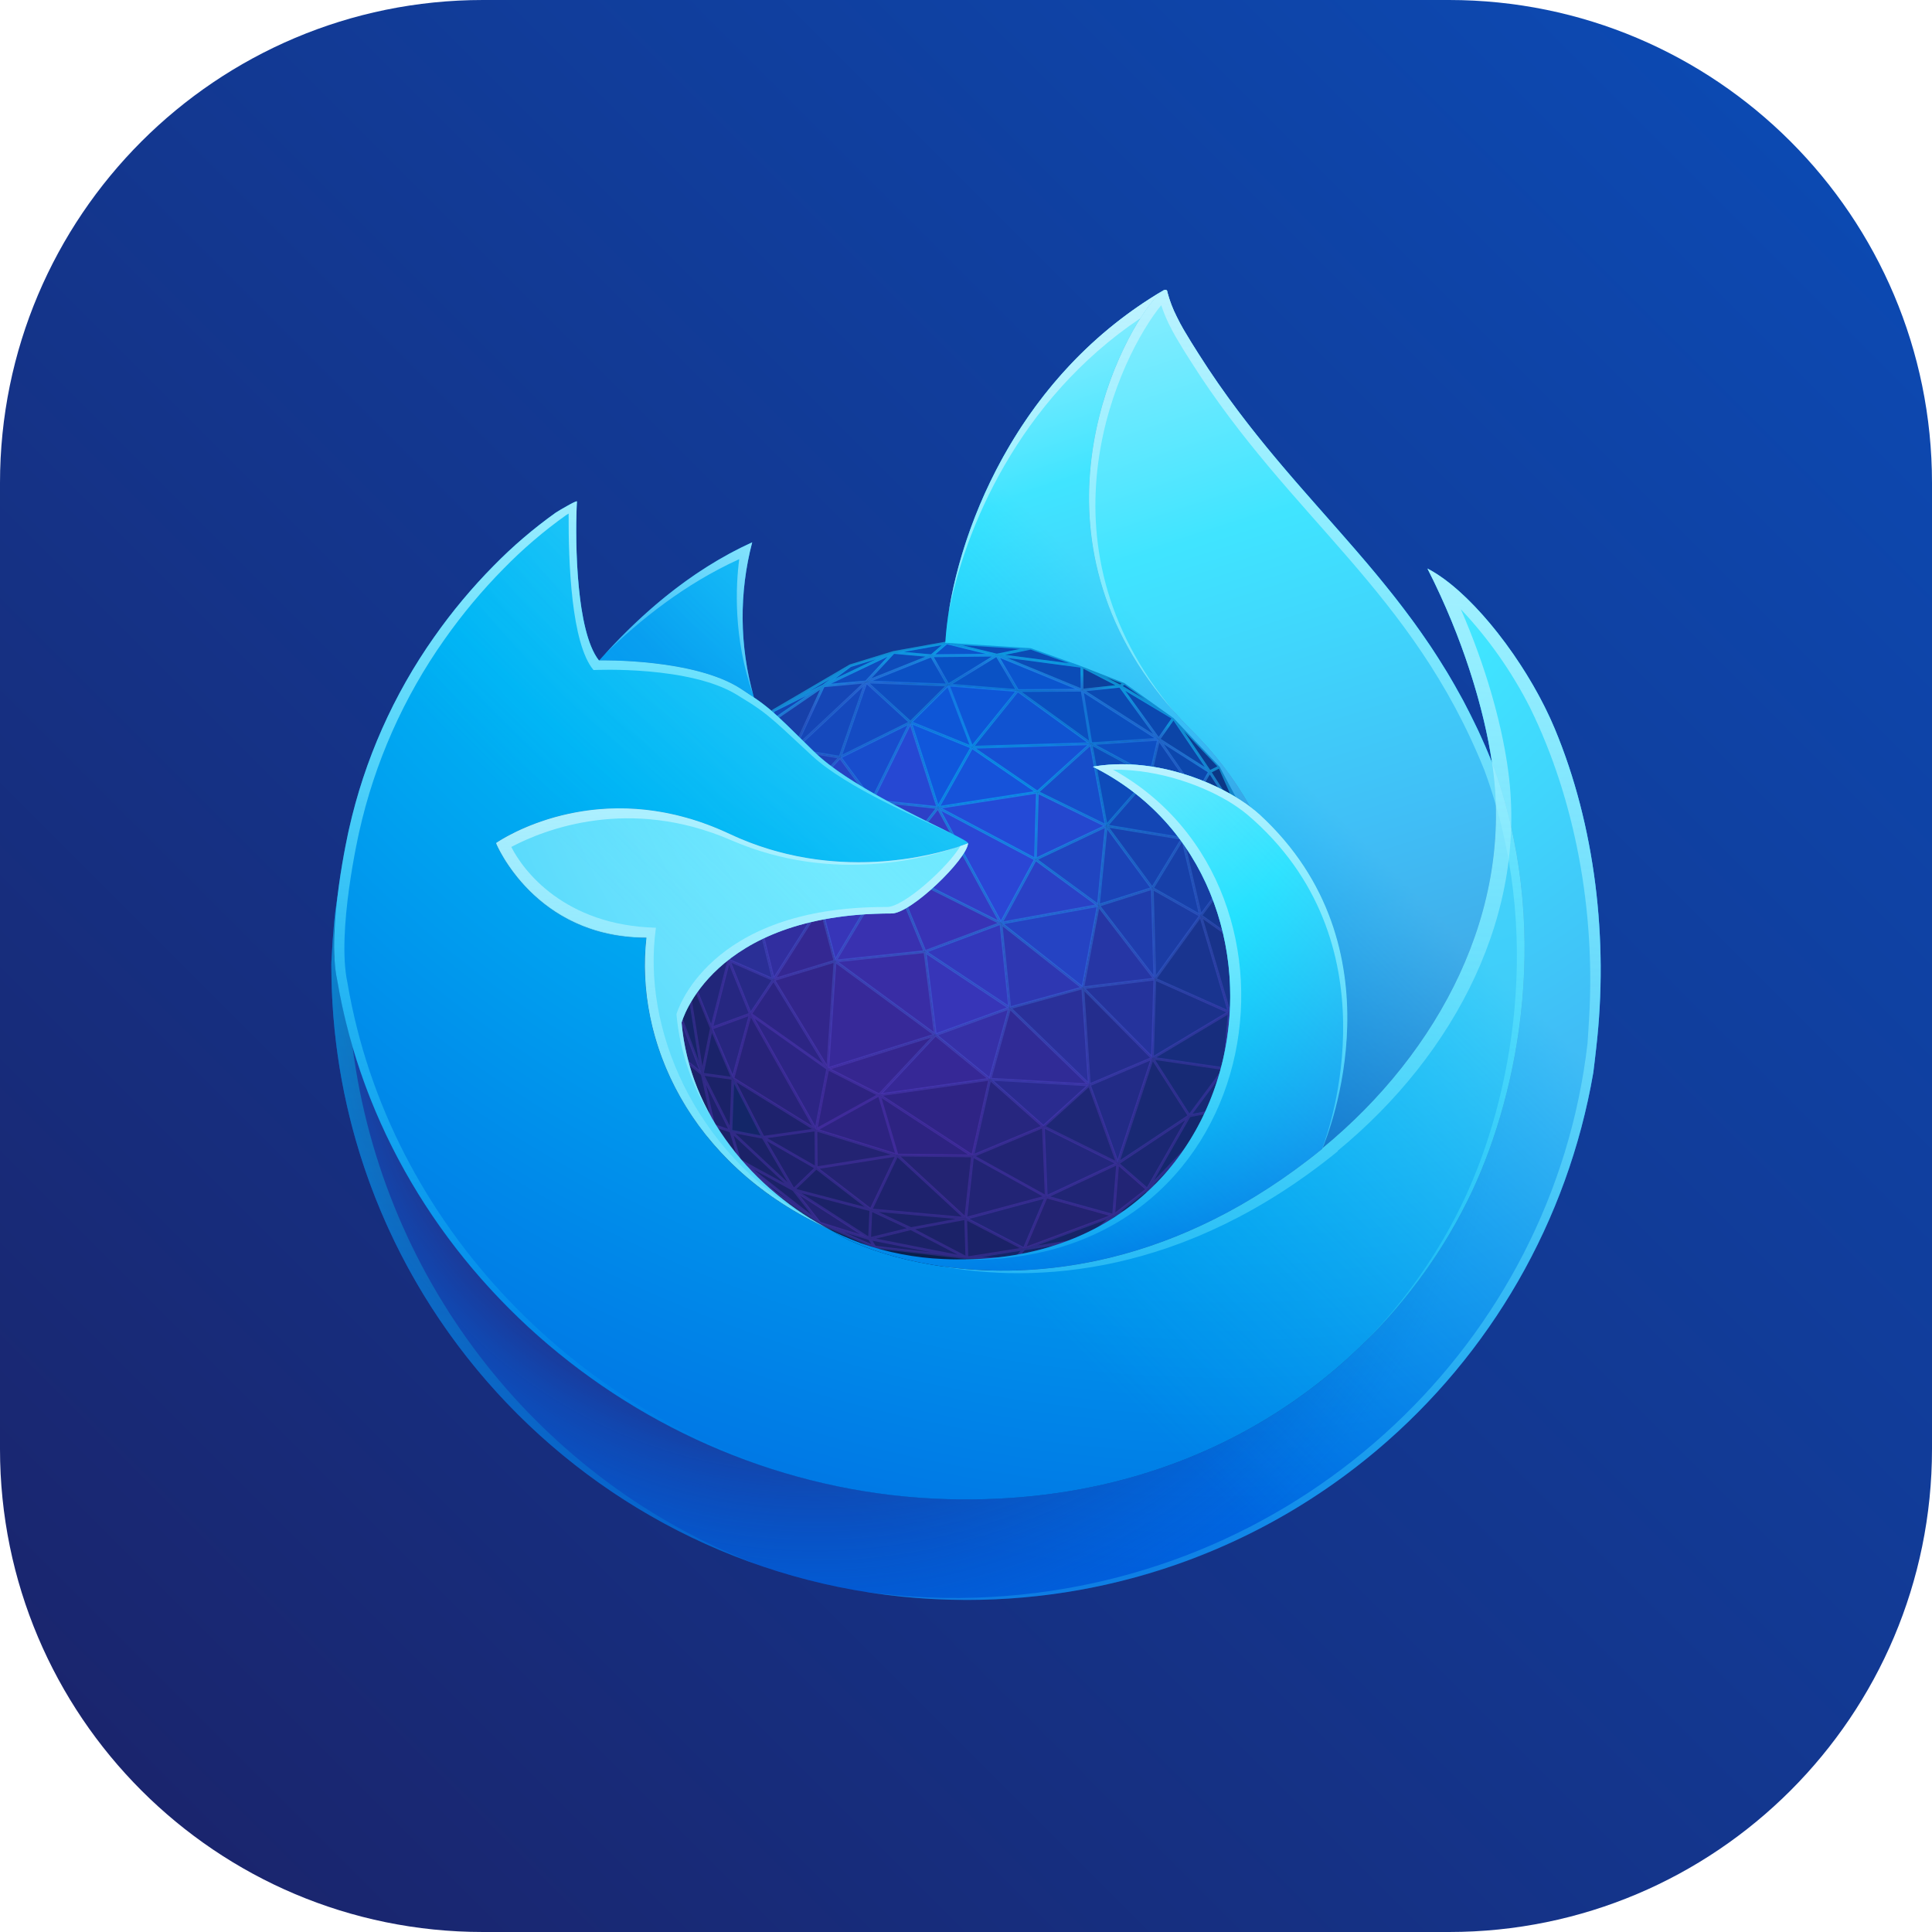 <svg width="100" height="100" viewBox="0 0 100 100" fill="none" xmlns="http://www.w3.org/2000/svg">
<path d="M0 25C0 11.193 11.193 0 25 0H75C88.807 0 100 11.193 100 25V75C100 88.807 88.807 100 75 100H25C11.193 100 0 88.807 0 75V25Z" fill="url(#paint0_linear)"/>
<path d="M35.046 54.525L37.116 60.264L40.227 64.461L47.53 65.854L51.024 66.151L56.988 64.661L59.558 62.198L35.046 54.525V54.525Z" fill="#09204D"/>
<path d="M65.953 46.059L65.222 43.633L63.131 39.688L60.74 37.168L58.201 35.355L55.996 34.49L53.351 33.549L48.996 33.272L46.25 33.767L44.009 34.456L40.033 36.783L37.548 39.555L35.257 43.277L34.355 46.444L34.187 51.249L35.046 54.525L36.941 58.255L38.278 60.057L40.127 61.751L42.435 63.313L45.282 64.551L50.046 65.11L52.534 65.18L56.215 64.143L59.506 62.337L61.623 60.53L63.265 58.572L65.586 54.028L66.099 50.92L65.953 46.059V46.059Z" fill="#09204D"/>
<path d="M49.076 35.455L47.125 37.39L50.307 38.68L52.674 35.745L49.076 35.455V35.455Z" fill="#0E56D7"/>
<path d="M50.307 38.68L56.467 38.493L52.674 35.745L50.307 38.68Z" fill="#1053D1"/>
<path d="M56.009 35.724L52.674 35.745L56.467 38.493L59.974 38.264L56.009 35.724V35.724Z" fill="#0B4FBF"/>
<path d="M59.974 38.264L57.98 35.515L60.74 37.168L59.974 38.264V38.264Z" fill="#0B48B0"/>
<path d="M62.614 39.948L59.974 38.264L60.74 37.168L62.614 39.948Z" fill="#0C45A7"/>
<path d="M59.974 38.264L59.532 40.148L61.947 41.113L59.974 38.264Z" fill="#0F46AF"/>
<path d="M59.974 38.264L62.614 39.948L61.947 41.113L59.974 38.264Z" fill="#0C47AD"/>
<path d="M56.467 38.493L59.974 38.264L59.532 40.148L56.467 38.493V38.493Z" fill="#0E4FC3"/>
<path d="M56.467 38.493L53.695 41.001L57.262 42.748L56.467 38.493V38.493Z" fill="#174DCA"/>
<path d="M50.307 38.68L56.467 38.493L53.695 41.001L50.307 38.68V38.68Z" fill="#1650D4"/>
<path d="M59.532 40.148L61.209 43.4L61.947 41.113L59.532 40.148V40.148Z" fill="#1246B2"/>
<path d="M61.209 43.4L61.947 41.113L63.704 45.292L61.209 43.4Z" fill="#133EA1"/>
<path d="M61.947 41.113L64.625 43.074L63.704 45.292L61.947 41.113V41.113Z" fill="#103D98"/>
<path d="M62.614 39.948L63.131 39.688L64.625 43.074L62.614 39.948V39.948Z" fill="#0B3785"/>
<path d="M64.625 43.074L65.222 43.634L63.131 39.688L64.625 43.074V43.074Z" fill="#0B3685"/>
<path d="M64.625 43.074L62.614 39.948L61.947 41.113L64.625 43.074ZM60.74 37.168L62.614 39.948L63.131 39.688L60.74 37.168Z" fill="#0C3B91"/>
<path d="M65.819 47.955L65.222 43.633L65.953 46.059L65.809 47.955H65.819V47.955Z" fill="#0B3279"/>
<path d="M64.625 43.074L65.819 47.955L65.222 43.633L64.625 43.074V43.074Z" fill="#0F388D"/>
<path d="M63.704 45.292L65.819 47.955L64.625 43.074L63.704 45.292V45.292Z" fill="#0D3481"/>
<path d="M65.809 47.955L65.953 46.059L66.099 50.92L65.819 47.955H65.809V47.955Z" fill="#0B2E71"/>
<path d="M65.464 51.796L66.099 50.92L65.819 47.955L65.464 51.796Z" fill="#0E2F77"/>
<path d="M65.586 54.028L65.079 54.273L66.099 50.92L65.586 54.028Z" fill="#0E2969"/>
<path d="M65.079 54.273L66.099 50.92L65.464 51.796L65.079 54.273V54.273Z" fill="#0C2A69"/>
<path d="M65.464 51.796L65.819 47.955L64.733 49.236L65.464 51.796Z" fill="#123180"/>
<path d="M65.079 54.273L65.464 51.796L63.369 55.317L65.079 54.273V54.273Z" fill="#112B70"/>
<path d="M63.704 45.292L65.819 47.955L64.733 49.236L63.704 45.292V45.292Z" fill="#12378C"/>
<path d="M65.464 51.796L64.733 49.236L63.628 52.39L65.464 51.796Z" fill="#122E7B"/>
<path d="M63.265 58.572L65.079 54.273L63.382 57.407L63.265 58.572Z" fill="#11296C"/>
<path d="M63.382 57.407L65.079 54.273L63.369 55.317L63.382 57.407V57.407Z" fill="#142A72"/>
<path d="M65.079 54.273L63.265 58.572L65.586 54.028L65.079 54.273ZM61.623 60.53L63.265 58.572L63.382 57.407L61.623 60.53ZM59.506 62.337L61.623 60.53L59.386 61.559L59.506 62.337Z" fill="#112768"/>
<path d="M47.149 63.595L45.01 64.118L45.075 62.625L47.149 63.595Z" fill="#1C226A"/>
<path d="M35.257 43.277L35.846 43.058L34.355 46.444L35.257 43.277V43.277Z" fill="#182B7A"/>
<path d="M34.355 46.444L35.484 46.234L35.846 43.058L34.355 46.444Z" fill="#1F308D"/>
<path d="M34.423 50.51L34.355 46.444L35.484 46.234L34.423 50.51Z" fill="#1E2B7F"/>
<path d="M59.532 40.148L57.262 42.748L61.209 43.4L59.532 40.148ZM39.722 37.48L42.62 35.498L40.034 36.783L39.722 37.48Z" fill="#1346B5"/>
<path d="M40.033 36.783L44.009 34.456L42.619 35.498L40.033 36.783Z" fill="#1244AC"/>
<path d="M42.619 35.498L46.25 33.767L44.009 34.456L42.619 35.498Z" fill="#0E4AB6"/>
<path d="M56.467 38.493L57.262 42.748L59.532 40.148L56.467 38.493ZM44.831 35.296L48.213 33.944L46.25 33.767L44.831 35.296Z" fill="#0E4BBA"/>
<path d="M48.996 33.272L46.25 33.767L48.212 33.944L48.996 33.272Z" fill="#0A4EBC"/>
<path d="M51.593 33.91L48.212 33.944L48.996 33.272" fill="#0C54CC"/>
<path d="M57.98 35.515L56.009 35.724L59.974 38.264L57.98 35.515ZM51.593 33.91L55.996 34.49L53.351 33.549L51.593 33.91Z" fill="#0B4BB4"/>
<path d="M57.98 35.515L55.996 34.49L58.201 35.355L57.98 35.515Z" fill="#0C3889"/>
<path d="M35.046 54.525L36.347 55.596L34.423 50.511L35.046 54.525ZM53.01 64.641L54.154 61.947L49.984 63.067L53.01 64.641ZM54.154 61.947L57.641 62.914L57.852 60.219L54.154 61.947Z" fill="#202575"/>
<path d="M59.386 61.559L57.852 60.218L61.559 57.755L59.386 61.559Z" fill="#1B2773"/>
<path d="M61.559 57.755L59.386 61.559L61.623 60.53L63.382 57.407L61.559 57.755V57.755Z" fill="#15276D"/>
<path d="M58.201 35.355L57.98 35.515L60.74 37.168L58.201 35.355ZM56.009 35.724L57.98 35.514L55.996 34.489L56.009 35.724Z" fill="#0C409D"/>
<path d="M48.996 33.272L51.594 33.91L53.352 33.549L48.996 33.272ZM55.996 34.49L51.594 33.91L56.01 35.724L55.996 34.49Z" fill="#0B4CB7"/>
<path d="M51.593 33.91L52.674 35.745L56.009 35.724L51.593 33.91V33.91Z" fill="#0B55CE"/>
<path d="M51.593 33.91L52.674 35.745L49.076 35.455L51.593 33.91Z" fill="#0A52C5"/>
<path d="M48.212 33.944L49.076 35.455L51.593 33.91L48.212 33.944V33.944Z" fill="#0951C4"/>
<path d="M44.83 35.296L48.212 33.944L49.076 35.455L44.83 35.296Z" fill="#0B50C4"/>
<path d="M42.619 35.498L44.83 35.296L46.25 33.767L42.619 35.498ZM44.83 35.296L47.125 37.39L49.076 35.455L44.83 35.296Z" fill="#0F4DBF"/>
<path d="M44.83 35.296L41.094 38.799L42.619 35.498L44.83 35.296Z" fill="#1546B6"/>
<path d="M41.094 38.799L43.478 39.196L44.83 35.296L41.094 38.799V38.799Z" fill="#1549BD"/>
<path d="M43.478 39.196L44.83 35.296L47.126 37.39L43.478 39.196V39.196Z" fill="#144BC3"/>
<path d="M37.548 39.555L37.693 40.965L39.721 37.48L37.548 39.555V39.555Z" fill="#173794"/>
<path d="M35.846 43.058L37.548 39.555L37.693 40.965L35.846 43.058V43.058Z" fill="#192F84"/>
<path d="M37.693 40.965L39.721 37.48L41.094 38.799L37.693 40.965V40.965Z" fill="#1A389B"/>
<path d="M37.57 43.985L37.693 40.965L35.846 43.058L37.57 43.985Z" fill="#1D3089"/>
<path d="M37.57 43.985L37.693 40.965L40.09 42.91L37.57 43.985Z" fill="#1E389F"/>
<path d="M40.09 42.91L41.094 38.799L37.693 40.965L40.09 42.91V42.91Z" fill="#1C40AF"/>
<path d="M40.09 42.91L41.094 38.799L43.478 39.196L40.09 42.91V42.91Z" fill="#1E41B7"/>
<path d="M35.484 46.234L35.846 43.058L37.57 43.985L35.484 46.234Z" fill="#192C7D"/>
<path d="M53.01 64.64L56.215 64.143L57.64 62.914L53.01 64.64ZM34.187 51.249L34.423 50.51L34.355 46.444L34.187 51.249ZM35.484 46.234L34.423 50.51L36.347 55.596L35.408 49.703L35.484 46.234Z" fill="#162467"/>
<path d="M36.347 55.596L37.935 55.819L36.824 53.223L36.347 55.596Z" fill="#1A236A"/>
<path d="M59.386 61.559L57.64 62.914L56.215 64.143L59.506 62.337L59.386 61.559ZM50.046 65.11L52.534 65.18L56.215 64.143L53.01 64.64L50.046 65.11ZM37.829 58.548L39.498 58.869L37.935 55.82L37.829 58.548Z" fill="#132668"/>
<path d="M45.075 62.625L42.25 60.45L41.075 61.579L45.01 64.118L45.075 62.625ZM35.046 54.525L36.941 58.255L36.347 55.596L35.046 54.525ZM34.187 51.249L35.046 54.525L34.423 50.51L34.187 51.249ZM49.984 63.067L45.076 62.625L47.15 63.595L45.01 64.118L42.435 63.313L45.282 64.551L50.046 65.11L53.01 64.64L49.984 63.067ZM37.935 55.819L36.347 55.596L37.829 58.547L37.935 55.819ZM35.408 49.703L36.347 55.596L36.824 53.223L35.408 49.703ZM39.498 58.868L37.829 58.547L36.941 58.255L38.278 60.057L40.127 61.751L42.435 63.313L41.075 61.579L39.498 58.868Z" fill="#1B2268"/>
<path d="M35.484 46.234L37.725 49.7L37.57 43.985L35.484 46.234V46.234Z" fill="#212A81"/>
<path d="M35.408 49.703L36.824 53.223L37.725 49.7L35.408 49.703V49.703Z" fill="#21267A"/>
<path d="M36.823 53.223L37.725 49.7L38.845 52.484L36.823 53.223V53.223Z" fill="#262781"/>
<path d="M37.935 55.819L42.232 58.481L38.845 52.484L37.935 55.819Z" fill="#272379"/>
<path d="M36.941 58.255L37.829 58.547L36.347 55.596L36.941 58.255ZM46.431 59.786L45.075 62.624L49.984 63.066L46.431 59.786ZM37.935 55.818L39.498 58.867L41.075 61.578L42.25 60.449L42.232 58.48L37.935 55.818Z" fill="#1E226D"/>
<path d="M57.852 60.218L57.64 62.914L59.386 61.559L57.852 60.218ZM50.341 59.831L49.984 63.067L54.154 61.946L54.006 58.31L50.341 59.831Z" fill="#222475"/>
<path d="M35.408 49.703L37.725 49.7L35.484 46.234L35.408 49.703ZM54.006 58.309L54.154 61.946L57.852 60.218L54.006 58.309Z" fill="#23277D"/>
<path d="M54.006 58.309L56.385 56.155L57.852 60.218L54.006 58.309Z" fill="#1E2776"/>
<path d="M57.852 60.218L59.65 54.771L56.385 56.155L57.852 60.218Z" fill="#222B86"/>
<path d="M61.559 57.755L57.852 60.218L59.65 54.771L61.559 57.755V57.755Z" fill="#192974"/>
<path d="M63.369 55.317L59.65 54.771L61.559 57.755L63.382 57.407L63.369 55.317Z" fill="#172A75"/>
<path d="M63.628 52.389L59.65 54.771L63.369 55.317L65.464 51.796L63.628 52.389Z" fill="#172D7D"/>
<path d="M35.846 43.058L37.548 39.555L35.257 43.277L35.846 43.058ZM62.144 47.394L63.628 52.39L64.733 49.236L62.144 47.394Z" fill="#18338A"/>
<path d="M64.733 49.236L63.704 45.292L62.144 47.394L64.733 49.236V49.236Z" fill="#153791"/>
<path d="M59.65 54.771L63.628 52.389L59.773 50.673L59.65 54.771V54.771Z" fill="#1B318B"/>
<path d="M59.65 54.771L56.045 51.128L56.385 56.155L59.65 54.771V54.771Z" fill="#242D8D"/>
<path d="M54.006 58.309L51.238 55.859L56.385 56.155L54.006 58.309Z" fill="#2A2B8F"/>
<path d="M37.935 55.819L38.845 52.484L36.823 53.223L37.935 55.819ZM51.238 55.859L50.341 59.831L54.006 58.309L51.238 55.859Z" fill="#27267F"/>
<path d="M45.509 56.672L42.845 55.317L42.232 58.481L46.431 59.787L50.341 59.831L45.509 56.672V56.672Z" fill="#2D2381"/>
<path d="M50.341 59.831L51.238 55.859L45.509 56.672L50.341 59.831Z" fill="#2F2485"/>
<path d="M37.725 49.7L38.874 46.031L37.57 43.985L37.725 49.7Z" fill="#233196"/>
<path d="M40.09 42.91L45.134 41.44L42.469 46.883L40.09 42.91Z" fill="#293CB7"/>
<path d="M59.65 54.771L56.045 51.128L59.773 50.673L59.65 54.771V54.771Z" fill="#25339C"/>
<path d="M63.628 52.39L62.144 47.394L59.773 50.673L63.628 52.39V52.39Z" fill="#19348F"/>
<path d="M56.385 56.155L52.263 52.169L56.045 51.128L56.385 56.155V56.155Z" fill="#2A309A"/>
<path d="M51.238 55.859L56.385 56.155L52.263 52.169L51.238 55.859Z" fill="#302B96"/>
<path d="M51.238 55.859L48.419 53.563L52.263 52.169L51.238 55.859Z" fill="#3630A7"/>
<path d="M39.721 37.48L40.033 36.783L37.548 39.555L39.721 37.48ZM61.209 43.4L62.144 47.394L63.704 45.292L61.209 43.4Z" fill="#173DA2"/>
<path d="M40.09 42.91L42.47 46.883L38.874 46.031L40.09 42.91Z" fill="#2A36A8"/>
<path d="M38.874 46.031L42.47 46.883L40.038 50.712L38.874 46.031Z" fill="#312E9F"/>
<path d="M45.134 41.44L47.126 37.39L43.478 39.196L45.134 41.44V41.44Z" fill="#184DCD"/>
<path d="M37.725 49.7L40.038 50.712L38.845 52.484L37.725 49.7V49.7Z" fill="#272986"/>
<path d="M40.038 50.712L38.845 52.484L42.232 58.481L42.844 55.317L40.038 50.712V50.712Z" fill="#2C2584"/>
<path d="M42.845 55.317L43.22 49.746L40.038 50.712L42.845 55.317Z" fill="#32268B"/>
<path d="M42.844 55.317L48.419 53.563L43.22 49.746L42.844 55.317V55.317Z" fill="#372999"/>
<path d="M48.419 53.563L47.876 49.256L43.22 49.746L48.419 53.563V53.563Z" fill="#392DA5"/>
<path d="M47.876 49.255L51.807 47.785L52.263 52.169L47.876 49.255V49.255Z" fill="#3338BC"/>
<path d="M45.509 56.672L51.238 55.859L48.419 53.563L45.509 56.672V56.672Z" fill="#362896"/>
<path d="M45.509 56.672L42.844 55.317L48.419 53.563L45.509 56.672V56.672Z" fill="#35268F"/>
<path d="M45.134 41.44L48.548 41.801L47.126 37.39L45.134 41.44V41.44Z" fill="#2648D3"/>
<path d="M50.307 38.68L47.126 37.39L48.548 41.801L50.307 38.68Z" fill="#1057DC"/>
<path d="M50.307 38.68L53.695 41.001L48.548 41.801L50.307 38.68V38.68Z" fill="#1653DA"/>
<path d="M48.548 41.801L53.597 44.478L51.807 47.785L48.548 41.801V41.801Z" fill="#2B46D5"/>
<path d="M53.597 44.478L53.695 41.001L48.548 41.801L53.597 44.478Z" fill="#244AD7"/>
<path d="M53.597 44.478L53.695 41.001L57.262 42.748L53.597 44.478V44.478Z" fill="#2547CF"/>
<path d="M48.548 41.801L51.807 47.785L46.091 44.922L48.548 41.801Z" fill="#333CC5"/>
<path d="M47.876 49.256L51.807 47.785L46.091 44.922L47.876 49.256Z" fill="#3833B6"/>
<path d="M51.807 47.785L56.849 46.864L53.597 44.478L51.807 47.785Z" fill="#2A41C6"/>
<path d="M57.262 42.748L56.849 46.864L53.597 44.478L57.262 42.748Z" fill="#2045C1"/>
<path d="M57.262 42.748L59.642 45.98L56.849 46.864L57.262 42.748Z" fill="#1B43B7"/>
<path d="M61.209 43.4L57.262 42.748L59.642 45.98L61.209 43.4V43.4Z" fill="#1742AF"/>
<path d="M41.094 38.799L42.619 35.498L39.721 37.48L41.094 38.799ZM61.209 43.4L59.642 45.98L62.144 47.395L61.209 43.4Z" fill="#1740A9"/>
<path d="M59.773 50.673L62.144 47.394L59.642 45.98L59.773 50.673Z" fill="#1B3CA4"/>
<path d="M59.773 50.673L59.642 45.98L56.849 46.864L59.773 50.673Z" fill="#1F3DAD"/>
<path d="M40.09 42.91L45.134 41.44L43.478 39.196L40.09 42.91ZM51.807 47.785L56.045 51.128L56.848 46.864L51.807 47.785Z" fill="#2543C3"/>
<path d="M52.263 52.169L56.045 51.128L51.807 47.785L52.263 52.169Z" fill="#2E37B2"/>
<path d="M45.134 41.44L46.091 44.922L48.548 41.801L45.134 41.44V41.44Z" fill="#2D40C7"/>
<path d="M45.134 41.44L42.469 46.883L46.091 44.922L45.134 41.44Z" fill="#3537B8"/>
<path d="M46.091 44.922L43.22 49.746L47.876 49.256L46.091 44.922Z" fill="#3931B0"/>
<path d="M47.876 49.256L48.419 53.563L52.263 52.169L47.876 49.256ZM43.22 49.746L46.091 44.922L42.469 46.883L43.22 49.746Z" fill="#3735B8"/>
<path d="M40.038 50.712L42.47 46.883L43.22 49.746L40.038 50.712V50.712Z" fill="#342892"/>
<path d="M42.435 63.313L45.01 64.118L41.075 61.579L42.435 63.313ZM42.25 60.45L45.075 62.625L46.431 59.787L42.232 58.481L42.25 60.45ZM49.984 63.067L50.341 59.831L46.431 59.787L49.984 63.067ZM54.154 61.946L53.01 64.64L57.64 62.913L54.154 61.946Z" fill="#232372"/>
<path d="M37.725 49.7L38.874 46.031L40.038 50.712L37.725 49.7Z" fill="#2A2F96"/>
<path d="M38.874 46.031L40.09 42.91L37.57 43.985L38.874 46.031ZM56.849 46.864L56.045 51.128L59.773 50.673L56.849 46.864Z" fill="#2636A5"/>
<path d="M66.17 50.925V50.917L66.025 46.057V46.052C66.025 46.05 66.025 46.048 66.024 46.047C66.023 46.045 66.023 46.042 66.023 46.04V46.039L65.292 43.614V43.612L65.29 43.608C65.29 43.606 65.289 43.605 65.288 43.603L65.287 43.601L63.196 39.656L63.195 39.654L63.193 39.65L63.19 39.646L63.189 39.644L63.187 39.642L63.185 39.64L60.792 37.118L60.791 37.117L60.789 37.116C60.788 37.114 60.786 37.113 60.785 37.112L60.782 37.109L58.243 35.297H58.242L58.24 35.296C58.238 35.295 58.236 35.294 58.234 35.293C58.233 35.292 58.231 35.291 58.229 35.29H58.228L56.025 34.426H56.022L53.377 33.485H53.375L53.37 33.484L53.365 33.483H53.358L49.002 33.206H48.995C48.992 33.205 48.99 33.205 48.988 33.206H48.985L46.239 33.701H46.233L46.228 33.703L43.99 34.391L43.985 34.393C43.983 34.393 43.981 34.394 43.979 34.395L43.976 34.397H43.975L39.999 36.724H39.998L39.995 36.726L39.992 36.728L39.989 36.73L39.987 36.732L39.984 36.735L39.982 36.737L39.981 36.738L37.497 39.509L37.496 39.511L37.494 39.513L37.492 39.515L37.49 39.518L37.489 39.519L37.488 39.521L35.195 43.239L35.194 43.241L35.192 43.245L35.19 43.25C35.19 43.252 35.189 43.253 35.188 43.255L35.187 43.257L34.286 46.424V46.435C34.286 46.436 34.285 46.438 34.285 46.44V46.441L34.117 51.246V51.258C34.117 51.26 34.117 51.262 34.118 51.264V51.269L34.977 54.543V54.545L34.977 54.547C34.978 54.549 34.979 54.552 34.98 54.554C34.98 54.555 34.981 54.556 34.982 54.557L36.877 58.286L36.878 58.288C36.879 58.29 36.88 58.292 36.882 58.294L36.883 58.296L38.218 60.096L38.22 60.098C38.221 60.1 38.223 60.101 38.224 60.102C38.225 60.104 38.226 60.105 38.227 60.106L40.076 61.801C40.077 61.803 40.079 61.803 40.08 61.805L40.084 61.808L42.392 63.369L42.394 63.37L42.4 63.373L42.403 63.375H42.404L45.25 64.613L45.253 64.614C45.255 64.615 45.257 64.615 45.259 64.616L45.263 64.617L45.268 64.618H45.271L50.035 65.177H50.041L52.529 65.246H52.531C52.536 65.246 52.541 65.246 52.545 65.245L52.548 65.244H52.55L56.232 64.207L56.234 64.206L56.237 64.205L56.24 64.204L56.242 64.203L56.246 64.201L56.248 64.2L59.537 62.396H59.538L59.539 62.395C59.541 62.394 59.543 62.392 59.544 62.391L59.549 62.388L61.666 60.582L61.668 60.58L61.671 60.577L61.674 60.574H61.675L63.316 58.616L63.317 58.615C63.319 58.612 63.321 58.609 63.322 58.606L63.324 58.603V58.602L65.65 54.06C65.65 54.06 65.651 54.058 65.652 54.057L65.654 54.052V54.049C65.655 54.047 65.655 54.045 65.656 54.043C65.656 54.042 65.656 54.041 65.657 54.04L66.169 50.932V50.927L66.17 50.925ZM40.171 61.695L39.693 61.256L40.77 62.099L40.171 61.695ZM47.159 63.52L45.476 62.733L49.459 63.091L47.159 63.52ZM47.772 49.194L43.355 49.659L46.079 45.082L47.772 49.194ZM46.23 45.072L51.628 47.776L47.916 49.164L46.23 45.072ZM47.812 49.334L48.326 53.406L43.411 49.797L47.812 49.334ZM48.262 53.537L42.923 55.217L43.283 49.881L48.262 53.537ZM47.966 49.402L52.104 52.15L48.478 53.465L47.966 49.402ZM48.032 49.274L51.745 47.885L52.175 52.024L48.032 49.274ZM53.736 44.492L57.178 42.867L56.79 46.732L53.736 44.492ZM56.672 46.824L51.941 47.688L53.621 44.586L56.672 46.824ZM51.807 47.635L48.725 41.977L53.5 44.508L51.807 47.635ZM51.634 47.619L46.202 44.898L48.537 41.931L51.634 47.619ZM43.246 49.561L42.554 46.919L45.896 45.109L43.246 49.561ZM42.788 55.086L40.148 50.754L43.141 49.844L42.788 55.086ZM48.179 53.714L45.493 56.583L43.034 55.333L48.179 53.714ZM52.156 52.283L51.198 55.733L48.562 53.587L52.156 52.283ZM51.896 47.947L55.889 51.097L52.326 52.077L51.896 47.947ZM51.977 47.827L56.759 46.954L55.997 50.998L51.977 47.827ZM56.931 46.763L57.314 42.941L59.524 45.942L56.931 46.763ZM59.572 46.077L59.695 50.453L56.968 46.902L59.572 46.077ZM53.672 44.363L53.764 41.115L57.096 42.747L53.672 44.363ZM53.528 44.361L48.773 41.839L53.621 41.085L53.528 44.361ZM46.122 44.765L45.231 41.522L48.411 41.858L46.122 44.765ZM46.006 44.886L42.633 46.712L45.115 41.642L46.006 44.886ZM43.133 49.697L40.203 50.587L42.442 47.06L43.133 49.697ZM42.602 55.057L38.944 52.466L40.035 50.845L42.602 55.057ZM42.897 55.424L45.355 56.674L42.332 58.344L42.897 55.424ZM48.425 53.661L51.065 55.81L45.701 56.571L48.425 53.661ZM52.3 52.304L56.196 56.071L51.331 55.792L52.3 52.304ZM52.403 52.204L55.98 51.22L56.301 55.972L52.403 52.204ZM56.89 47.035L59.639 50.617L56.134 51.045L56.89 47.035ZM59.717 46.104L62.039 47.417L59.839 50.459L59.717 46.104ZM59.742 45.953L61.179 43.588L62.037 47.251L59.742 45.953ZM59.636 45.85L57.425 42.847L61.093 43.453L59.636 45.85ZM53.822 40.983L56.42 38.632L57.166 42.62L53.822 40.983ZM48.683 41.707L50.331 38.784L53.505 40.958L48.683 41.707ZM45.244 41.379L47.111 37.581L48.446 41.718L45.244 41.379ZM42.463 46.732L40.199 42.953L44.998 41.555L42.463 46.732ZM40.068 50.532L38.972 46.128L42.355 46.929L40.068 50.532ZM38.861 52.331L37.857 49.836L39.93 50.743L38.861 52.331ZM42.765 55.349L42.198 58.275L39.066 52.727L42.765 55.349ZM45.465 56.778L46.324 59.678L42.414 58.463L45.465 56.778ZM51.145 55.945L50.293 59.714L45.708 56.716L51.145 55.945ZM56.21 56.216L54.005 58.212L51.441 55.942L56.21 56.216ZM56.13 51.316L59.525 54.746L56.45 56.049L56.13 51.316ZM56.2 51.182L59.698 50.755L59.583 54.601L56.2 51.182ZM62.117 47.555L63.514 52.261L59.883 50.644L62.117 47.555ZM61.325 43.578L63.604 45.306L62.179 47.227L61.325 43.578ZM57.401 42.698L59.517 40.275L61.08 43.306L57.401 42.698ZM57.305 42.589L56.565 38.628L59.419 40.168L57.305 42.589ZM53.689 40.91L50.529 38.745L56.274 38.571L53.689 40.91ZM48.566 41.623L47.241 37.515L50.204 38.716L48.566 41.623ZM45.121 41.302L43.587 39.222L46.967 37.549L45.121 41.302ZM45.014 41.4L40.315 42.77L43.472 39.309L45.014 41.4ZM42.32 46.773L38.97 45.98L40.103 43.073L42.32 46.773ZM39.932 50.587L37.812 49.66L38.865 46.297L39.932 50.587ZM38.75 52.441L36.926 53.108L37.739 49.93L38.75 52.441ZM42.031 58.272L38.018 55.786L38.868 52.671L42.031 58.272ZM46.116 59.764L42.32 60.365L42.304 58.578L46.116 59.764ZM45.633 56.838L50.096 59.757L46.486 59.716L45.633 56.838ZM51.281 55.992L53.872 58.286L50.442 59.712L51.281 55.992ZM56.353 56.279L57.722 60.074L54.132 58.292L56.353 56.279ZM56.475 56.194L59.532 54.898L57.848 59.998L56.475 56.194ZM59.841 50.782L63.472 52.398L59.725 54.641L59.841 50.782ZM62.272 47.573L64.646 49.263L63.633 52.155L62.272 47.573ZM62.245 47.378L63.672 45.455L64.612 49.062L62.245 47.378ZM61.292 43.373L61.955 41.319L63.533 45.072L61.292 43.373ZM61.193 43.213L59.683 40.285L61.857 41.154L61.193 43.213ZM56.72 38.548L59.882 38.342L59.484 40.04L56.72 38.548ZM50.461 38.603L52.687 35.843L56.254 38.427L50.461 38.603ZM50.33 38.537L49.184 35.535L52.533 35.805L50.33 38.537ZM50.181 38.551L47.253 37.364L49.048 35.583L50.181 38.551ZM43.604 39.053L44.863 35.422L46.999 37.372L43.604 39.053ZM40.227 42.653L41.149 38.88L43.336 39.244L40.227 42.653ZM38.859 45.872L37.677 44.017L39.961 43.043L38.859 45.872ZM38.796 46.041L37.785 49.266L37.65 44.242L38.796 46.041ZM37.632 49.771L36.808 52.992L35.515 49.774L37.632 49.771ZM35.482 49.631L35.55 46.469L37.592 49.627L35.482 49.631ZM38.739 52.599L37.92 55.6L36.919 53.264L38.739 52.599ZM42.025 58.437L39.539 58.789L38.117 56.016L42.025 58.437ZM42.16 58.563L42.176 60.325L39.716 58.91L42.16 58.563ZM46.307 59.879L45.049 62.513L42.426 60.495L46.307 59.879ZM46.454 59.905L49.78 62.975L45.185 62.562L46.454 59.905ZM46.617 59.86L50.261 59.901L49.928 62.916L46.617 59.86ZM53.938 58.415L54.077 61.822L50.506 59.841L53.938 58.415ZM54.082 58.428L57.685 60.216L54.221 61.836L54.082 58.428ZM59.671 54.937L61.459 57.734L57.985 60.043L59.671 54.937ZM59.795 54.865L63.239 55.371L61.563 57.629L59.795 54.865ZM59.859 54.729L63.543 52.524L63.304 55.235L59.859 54.729ZM64.725 49.474L65.376 51.749L63.743 52.277L64.725 49.474ZM63.859 45.604L65.725 47.953L64.767 49.084L63.859 45.604ZM62.114 41.325L64.537 43.099L63.704 45.105L62.114 41.325ZM59.616 40.104L60.006 38.438L61.752 40.958L59.616 40.104ZM56.526 38.418L56.105 35.872L59.75 38.207L56.526 38.418ZM56.366 38.333L52.893 35.815L55.948 35.797L56.366 38.333ZM49.3 35.402L51.568 34.01L52.541 35.663L49.3 35.402ZM47.122 37.291L45.023 35.375L48.908 35.522L47.122 37.291ZM43.429 39.115L41.25 38.752L44.667 35.548L43.429 39.115ZM40.047 42.783L37.816 40.972L40.982 38.956L40.047 42.783ZM39.952 42.891L37.647 43.875L37.759 41.111L39.952 42.891ZM37.646 49.445L35.575 46.242L37.502 44.164L37.646 49.445ZM36.749 53.23L36.355 55.19L35.58 50.323L36.749 53.23ZM36.849 53.464L37.819 55.73L36.433 55.536L36.849 53.464ZM39.367 58.77L37.904 58.488L37.997 56.096L39.367 58.77ZM42.131 60.465L41.092 61.464L39.696 59.064L42.131 60.465ZM42.255 60.545L44.751 62.466L41.217 61.542L42.255 60.545ZM50.4 59.947L53.965 61.923L50.068 62.97L50.4 59.947ZM57.77 60.336L57.575 62.821L54.361 61.929L57.77 60.336ZM61.345 57.983L59.367 61.447L57.97 60.227L61.345 57.983ZM63.299 55.533L63.309 57.347L61.726 57.65L63.299 55.533ZM63.695 52.443L65.305 51.924L63.468 55.01L63.695 52.443ZM64.812 49.253L65.726 48.175L65.428 51.407L64.812 49.253ZM63.786 45.281L64.607 43.305L65.67 47.653L63.786 45.281ZM62.041 41.093L62.618 40.086L64.355 42.787L62.041 41.093ZM61.941 40.978L60.236 38.517L62.518 39.972L61.941 40.978ZM56.22 35.774L57.946 35.59L59.692 37.998L56.22 35.774ZM52.715 35.673L51.764 34.058L55.651 35.655L52.715 35.673ZM49.102 35.355L48.336 34.014L51.335 33.984L49.102 35.355ZM48.949 35.379L45.172 35.237L48.181 34.034L48.949 35.379ZM41.314 38.494L42.667 35.566L44.629 35.387L41.314 38.494ZM41.071 38.678L39.835 37.49L42.444 35.704L41.071 38.678ZM40.979 38.788L37.904 40.745L39.737 37.596L40.979 38.788ZM37.503 43.868L35.96 43.038L37.613 41.164L37.503 43.868ZM37.454 44.004L35.58 46.024L35.906 43.172L37.454 44.004ZM35.337 49.669L34.545 50.317L35.398 46.879L35.337 49.669ZM35.357 49.838L36.166 54.912L34.508 50.533L35.357 49.838ZM37.861 55.881L37.768 58.265L36.473 55.686L37.861 55.881ZM39.452 58.932L40.768 61.194L38.061 58.664L39.452 58.932ZM45.001 62.68L44.944 63.99L41.491 61.762L45.001 62.68ZM45.143 62.736L46.934 63.573L45.086 64.025L45.143 62.736ZM49.914 63.153L49.97 64.99L47.366 63.627L49.914 63.153ZM54.029 62.054L52.973 64.541L50.18 63.088L54.029 62.054ZM54.195 62.032L57.407 62.924L53.141 64.515L54.195 62.032ZM57.911 60.367L59.272 61.556L57.725 62.757L57.911 60.367ZM61.604 57.819L63.173 57.52L59.735 61.093L61.604 57.819ZM63.451 57.126L63.441 55.357L64.888 54.473L63.451 57.126ZM63.578 55.105L65.335 52.153L65.013 54.229L63.578 55.105ZM65.819 48.73L66.024 50.9L65.559 51.541L65.819 48.73ZM64.752 43.292L65.154 43.669L65.555 46.576L64.752 43.292ZM62.718 39.976L63.095 39.786L64.187 42.261L62.718 39.976ZM60.076 38.244L60.739 37.295L62.362 39.701L60.076 38.244ZM59.973 38.14L58.244 35.757L60.637 37.189L59.973 38.14ZM56.08 35.645L56.069 34.608L57.734 35.468L56.08 35.645ZM55.936 35.617L52.131 34.053L55.925 34.553L55.936 35.617ZM48.409 33.87L49.015 33.35L51.024 33.844L48.409 33.87ZM45.1 35.111L46.278 33.842L47.907 33.988L45.1 35.111ZM44.796 35.227L43.012 35.39L45.941 33.994L44.796 35.227ZM39.891 37.277L40.088 36.836L41.725 36.022L39.891 37.277ZM37.742 40.737L37.623 39.583L39.404 37.883L37.742 40.737ZM37.618 40.941L36.142 42.615L37.502 39.814L37.618 40.941ZM35.418 46.173L34.475 46.348L35.72 43.521L35.418 46.173ZM35.387 46.325L34.485 49.958L34.427 46.503L35.387 46.325ZM36.184 55.369L35.112 54.487L34.599 51.181L36.184 55.369ZM37.687 58.425L37.002 58.199L36.544 56.149L37.687 58.425ZM40.613 61.246L38.339 60.008L37.974 58.781L40.613 61.246ZM41.028 61.635L42.012 62.89L39.002 60.532L41.028 61.635ZM41.396 61.871L44.527 63.891L42.478 63.251L41.396 61.871ZM47.14 63.671L49.573 64.944L45.344 64.11L47.14 63.671ZM50.06 63.187L52.783 64.603L50.115 65.026L50.06 63.187ZM57.289 63.121L56.184 64.075L53.696 64.461L57.289 63.121ZM59.333 61.691L59.425 62.286L57.996 62.728L59.333 61.691ZM63.042 57.863L61.572 60.474L59.701 61.334L63.042 57.863ZM63.452 57.428L64.437 55.609L63.384 58.103L63.452 57.428ZM65.533 51.824L65.905 51.31L65.307 53.275L65.533 51.824ZM65.891 47.949V47.945L65.885 47.907L65.922 47.42L65.96 48.68L65.891 47.949ZM65.792 47.233L65.42 44.539L65.88 46.068L65.792 47.233ZM64.685 43.032L64.007 41.493L64.957 43.286L64.685 43.032ZM62.639 39.855L61.283 37.846L63.013 39.668L62.639 39.855ZM58.11 35.509L58.201 35.444L59.243 36.188L58.11 35.509ZM57.974 35.431L57.269 35.067L58.052 35.374L57.974 35.431ZM52.026 33.895L53.346 33.623L55.333 34.33L52.026 33.895ZM51.595 33.836L49.797 33.395L52.812 33.586L51.595 33.836ZM48.189 33.869L46.786 33.743L48.748 33.389L48.189 33.869ZM43.239 35.122L44.042 34.521L45.335 34.123L43.239 35.122ZM42.581 35.437L41.885 35.783L42.955 35.156L42.581 35.437ZM39.661 37.438L38.836 38.227L39.78 37.174L39.661 37.438ZM35.794 43.001L35.427 43.138L36.853 40.822L35.794 43.001ZM35.316 43.331L35.712 43.185L34.71 45.459L35.316 43.331ZM34.329 49.233L34.35 50.499L34.277 50.729L34.329 49.233ZM34.398 50.823L34.759 53.149L34.261 51.251L34.398 50.823ZM36.282 55.636L36.746 57.713L35.266 54.799L36.282 55.636ZM37.77 58.604L38.092 59.686L37.135 58.395L37.77 58.604ZM44.962 64.178L45.097 64.393L43.69 63.781L44.962 64.178ZM45.324 64.484L45.159 64.221L48.22 64.824L45.324 64.484ZM52.823 64.743L52.502 65.107L50.821 65.061L52.823 64.743ZM53.046 64.707L55.049 64.396L52.748 65.044L53.046 64.707ZM57.675 62.978L58.85 62.614L56.778 63.751L57.675 62.978ZM59.557 62.198L59.465 61.602L61.181 60.813L59.557 62.198ZM63.276 57.741L63.195 58.543L62.066 59.889L63.276 57.741ZM65.135 54.325L65.425 54.186L64.097 56.785L65.135 54.325ZM65.521 53.98L65.196 54.137L65.85 51.984L65.521 53.98Z" fill="url(#paint1_radial)"/>
<path d="M66.17 50.925V50.917L66.025 46.057V46.052C66.025 46.05 66.025 46.048 66.024 46.047C66.023 46.045 66.023 46.042 66.023 46.04V46.039L65.292 43.614V43.612L65.29 43.608C65.29 43.606 65.289 43.605 65.288 43.603L65.287 43.601L63.196 39.656L63.195 39.654L63.193 39.65L63.19 39.646L63.189 39.644L63.187 39.642L63.185 39.64L60.792 37.118L60.791 37.117L60.789 37.116C60.788 37.114 60.786 37.113 60.785 37.112L60.782 37.109L58.243 35.297H58.242L58.24 35.296C58.238 35.295 58.236 35.294 58.234 35.293C58.233 35.292 58.231 35.291 58.229 35.29H58.228L56.025 34.426H56.022L53.377 33.485H53.375L53.37 33.484L53.365 33.483H53.358L49.002 33.206H48.995C48.992 33.205 48.99 33.205 48.988 33.206H48.985L46.239 33.701H46.233L46.228 33.703L43.99 34.391L43.985 34.393C43.983 34.393 43.981 34.394 43.979 34.395L43.976 34.397H43.975L39.999 36.724H39.998L39.995 36.726L39.992 36.728L39.989 36.73L39.987 36.732L39.984 36.735L39.982 36.737L39.981 36.738L37.497 39.509L37.496 39.511L37.494 39.513L37.492 39.515L37.49 39.518L37.489 39.519L37.488 39.521L35.195 43.239L35.194 43.241L35.192 43.245L35.19 43.25C35.19 43.252 35.189 43.253 35.188 43.255L35.187 43.257L34.286 46.424V46.435C34.286 46.436 34.285 46.438 34.285 46.44V46.441L34.117 51.246V51.258C34.117 51.26 34.117 51.262 34.118 51.264V51.269L34.977 54.543V54.545L34.977 54.547C34.978 54.549 34.979 54.552 34.98 54.554C34.98 54.555 34.981 54.556 34.982 54.557L36.877 58.286L36.878 58.288C36.879 58.29 36.88 58.292 36.882 58.294L36.883 58.296L38.218 60.096L38.22 60.098C38.221 60.1 38.223 60.101 38.224 60.102C38.225 60.104 38.226 60.105 38.227 60.106L40.076 61.801C40.077 61.803 40.079 61.803 40.08 61.805L40.084 61.808L42.392 63.369L42.394 63.37L42.4 63.373L42.403 63.375H42.404L45.25 64.613L45.253 64.614C45.255 64.615 45.257 64.615 45.259 64.616L45.263 64.617L45.268 64.618H45.271L50.035 65.177H50.041L52.529 65.246H52.531C52.536 65.246 52.541 65.246 52.545 65.245L52.548 65.244H52.55L56.232 64.207L56.234 64.206L56.237 64.205L56.24 64.204L56.242 64.203L56.246 64.201L56.248 64.2L59.537 62.396H59.538L59.539 62.395C59.541 62.394 59.543 62.392 59.544 62.391L59.549 62.388L61.666 60.582L61.668 60.58L61.671 60.577L61.674 60.574H61.675L63.316 58.616L63.317 58.615C63.319 58.612 63.321 58.609 63.322 58.606L63.324 58.603V58.602L65.65 54.06C65.65 54.06 65.651 54.058 65.652 54.057L65.654 54.052V54.049C65.655 54.047 65.655 54.045 65.656 54.043C65.656 54.042 65.656 54.041 65.657 54.04L66.169 50.932V50.927L66.17 50.925ZM40.171 61.695L39.693 61.256L40.77 62.099L40.171 61.695ZM47.159 63.52L45.476 62.733L49.459 63.091L47.159 63.52ZM47.772 49.194L43.355 49.659L46.079 45.082L47.772 49.194ZM46.23 45.072L51.628 47.776L47.916 49.164L46.23 45.072ZM47.812 49.334L48.326 53.406L43.411 49.797L47.812 49.334ZM48.262 53.537L42.923 55.217L43.283 49.881L48.262 53.537ZM47.966 49.402L52.104 52.15L48.478 53.465L47.966 49.402ZM48.032 49.274L51.745 47.885L52.175 52.024L48.032 49.274ZM53.736 44.492L57.178 42.867L56.79 46.732L53.736 44.492ZM56.672 46.824L51.941 47.688L53.621 44.586L56.672 46.824ZM51.807 47.635L48.725 41.977L53.5 44.508L51.807 47.635ZM51.634 47.619L46.202 44.898L48.537 41.931L51.634 47.619ZM43.246 49.561L42.554 46.919L45.896 45.109L43.246 49.561ZM42.788 55.086L40.148 50.754L43.141 49.844L42.788 55.086ZM48.179 53.714L45.493 56.583L43.034 55.333L48.179 53.714ZM52.156 52.283L51.198 55.733L48.562 53.587L52.156 52.283ZM51.896 47.947L55.889 51.097L52.326 52.077L51.896 47.947ZM51.977 47.827L56.759 46.954L55.997 50.998L51.977 47.827ZM56.931 46.763L57.314 42.941L59.524 45.942L56.931 46.763ZM59.572 46.077L59.695 50.453L56.968 46.902L59.572 46.077ZM53.672 44.363L53.764 41.115L57.096 42.747L53.672 44.363ZM53.528 44.361L48.773 41.839L53.621 41.085L53.528 44.361ZM46.122 44.765L45.231 41.522L48.411 41.858L46.122 44.765ZM46.006 44.886L42.633 46.712L45.115 41.642L46.006 44.886ZM43.133 49.697L40.203 50.587L42.442 47.06L43.133 49.697ZM42.602 55.057L38.944 52.466L40.035 50.845L42.602 55.057ZM42.897 55.424L45.355 56.674L42.332 58.344L42.897 55.424ZM48.425 53.661L51.065 55.81L45.701 56.571L48.425 53.661ZM52.3 52.304L56.196 56.071L51.331 55.792L52.3 52.304ZM52.403 52.204L55.98 51.22L56.301 55.972L52.403 52.204ZM56.89 47.035L59.639 50.617L56.134 51.045L56.89 47.035ZM59.717 46.104L62.039 47.417L59.839 50.459L59.717 46.104ZM59.742 45.953L61.179 43.588L62.037 47.251L59.742 45.953ZM59.636 45.85L57.425 42.847L61.093 43.453L59.636 45.85ZM53.822 40.983L56.42 38.632L57.166 42.62L53.822 40.983ZM48.683 41.707L50.331 38.784L53.505 40.958L48.683 41.707ZM45.244 41.379L47.111 37.581L48.446 41.718L45.244 41.379ZM42.463 46.732L40.199 42.953L44.998 41.555L42.463 46.732ZM40.068 50.532L38.972 46.128L42.355 46.929L40.068 50.532ZM38.861 52.331L37.857 49.836L39.93 50.743L38.861 52.331ZM42.765 55.349L42.198 58.275L39.066 52.727L42.765 55.349ZM45.465 56.778L46.324 59.678L42.414 58.463L45.465 56.778ZM51.145 55.945L50.293 59.714L45.708 56.716L51.145 55.945ZM56.21 56.216L54.005 58.212L51.441 55.942L56.21 56.216ZM56.13 51.316L59.525 54.746L56.45 56.049L56.13 51.316ZM56.2 51.182L59.698 50.755L59.583 54.601L56.2 51.182ZM62.117 47.555L63.514 52.261L59.883 50.644L62.117 47.555ZM61.325 43.578L63.604 45.306L62.179 47.227L61.325 43.578ZM57.401 42.698L59.517 40.275L61.08 43.306L57.401 42.698ZM57.305 42.589L56.565 38.628L59.419 40.168L57.305 42.589ZM53.689 40.91L50.529 38.745L56.274 38.571L53.689 40.91ZM48.566 41.623L47.241 37.515L50.204 38.716L48.566 41.623ZM45.121 41.302L43.587 39.222L46.967 37.549L45.121 41.302ZM45.014 41.4L40.315 42.77L43.472 39.309L45.014 41.4ZM42.32 46.773L38.97 45.98L40.103 43.073L42.32 46.773ZM39.932 50.587L37.812 49.66L38.865 46.297L39.932 50.587ZM38.75 52.441L36.926 53.108L37.739 49.93L38.75 52.441ZM42.031 58.272L38.018 55.786L38.868 52.671L42.031 58.272ZM46.116 59.764L42.32 60.365L42.304 58.578L46.116 59.764ZM45.633 56.838L50.096 59.757L46.486 59.716L45.633 56.838ZM51.281 55.992L53.872 58.286L50.442 59.712L51.281 55.992ZM56.353 56.279L57.722 60.074L54.132 58.292L56.353 56.279ZM56.475 56.194L59.532 54.898L57.848 59.998L56.475 56.194ZM59.841 50.782L63.472 52.398L59.725 54.641L59.841 50.782ZM62.272 47.573L64.646 49.263L63.633 52.155L62.272 47.573ZM62.245 47.378L63.672 45.455L64.612 49.062L62.245 47.378ZM61.292 43.373L61.955 41.319L63.533 45.072L61.292 43.373ZM61.193 43.213L59.683 40.285L61.857 41.154L61.193 43.213ZM56.72 38.548L59.882 38.342L59.484 40.04L56.72 38.548ZM50.461 38.603L52.687 35.843L56.254 38.427L50.461 38.603ZM50.33 38.537L49.184 35.535L52.533 35.805L50.33 38.537ZM50.181 38.551L47.253 37.364L49.048 35.583L50.181 38.551ZM43.604 39.053L44.863 35.422L46.999 37.372L43.604 39.053ZM40.227 42.653L41.149 38.88L43.336 39.244L40.227 42.653ZM38.859 45.872L37.677 44.017L39.961 43.043L38.859 45.872ZM38.796 46.041L37.785 49.266L37.65 44.242L38.796 46.041ZM37.632 49.771L36.808 52.992L35.515 49.774L37.632 49.771ZM35.482 49.631L35.55 46.469L37.592 49.627L35.482 49.631ZM38.739 52.599L37.92 55.6L36.919 53.264L38.739 52.599ZM42.025 58.437L39.539 58.789L38.117 56.016L42.025 58.437ZM42.16 58.563L42.176 60.325L39.716 58.91L42.16 58.563ZM46.307 59.879L45.049 62.513L42.426 60.495L46.307 59.879ZM46.454 59.905L49.78 62.975L45.185 62.562L46.454 59.905ZM46.617 59.86L50.261 59.901L49.928 62.916L46.617 59.86ZM53.938 58.415L54.077 61.822L50.506 59.841L53.938 58.415ZM54.082 58.428L57.685 60.216L54.221 61.836L54.082 58.428ZM59.671 54.937L61.459 57.734L57.985 60.043L59.671 54.937ZM59.795 54.865L63.239 55.371L61.563 57.629L59.795 54.865ZM59.859 54.729L63.543 52.524L63.304 55.235L59.859 54.729ZM64.725 49.474L65.376 51.749L63.743 52.277L64.725 49.474ZM63.859 45.604L65.725 47.953L64.767 49.084L63.859 45.604ZM62.114 41.325L64.537 43.099L63.704 45.105L62.114 41.325ZM59.616 40.104L60.006 38.438L61.752 40.958L59.616 40.104ZM56.526 38.418L56.105 35.872L59.75 38.207L56.526 38.418ZM56.366 38.333L52.893 35.815L55.948 35.797L56.366 38.333ZM49.3 35.402L51.568 34.01L52.541 35.663L49.3 35.402ZM47.122 37.291L45.023 35.375L48.908 35.522L47.122 37.291ZM43.429 39.115L41.25 38.752L44.667 35.548L43.429 39.115ZM40.047 42.783L37.816 40.972L40.982 38.956L40.047 42.783ZM39.952 42.891L37.647 43.875L37.759 41.111L39.952 42.891ZM37.646 49.445L35.575 46.242L37.502 44.164L37.646 49.445ZM36.749 53.23L36.355 55.19L35.58 50.323L36.749 53.23ZM36.849 53.464L37.819 55.73L36.433 55.536L36.849 53.464ZM39.367 58.77L37.904 58.488L37.997 56.096L39.367 58.77ZM42.131 60.465L41.092 61.464L39.696 59.064L42.131 60.465ZM42.255 60.545L44.751 62.466L41.217 61.542L42.255 60.545ZM50.4 59.947L53.965 61.923L50.068 62.97L50.4 59.947ZM57.77 60.336L57.575 62.821L54.361 61.929L57.77 60.336ZM61.345 57.983L59.367 61.447L57.97 60.227L61.345 57.983ZM63.299 55.533L63.309 57.347L61.726 57.65L63.299 55.533ZM63.695 52.443L65.305 51.924L63.468 55.01L63.695 52.443ZM64.812 49.253L65.726 48.175L65.428 51.407L64.812 49.253ZM63.786 45.281L64.607 43.305L65.67 47.653L63.786 45.281ZM62.041 41.093L62.618 40.086L64.355 42.787L62.041 41.093ZM61.941 40.978L60.236 38.517L62.518 39.972L61.941 40.978ZM56.22 35.774L57.946 35.59L59.692 37.998L56.22 35.774ZM52.715 35.673L51.764 34.058L55.651 35.655L52.715 35.673ZM49.102 35.355L48.336 34.014L51.335 33.984L49.102 35.355ZM48.949 35.379L45.172 35.237L48.181 34.034L48.949 35.379ZM41.314 38.494L42.667 35.566L44.629 35.387L41.314 38.494ZM41.071 38.678L39.835 37.49L42.444 35.704L41.071 38.678ZM40.979 38.788L37.904 40.745L39.737 37.596L40.979 38.788ZM37.503 43.868L35.96 43.038L37.613 41.164L37.503 43.868ZM37.454 44.004L35.58 46.024L35.906 43.172L37.454 44.004ZM35.337 49.669L34.545 50.317L35.398 46.879L35.337 49.669ZM35.357 49.838L36.166 54.912L34.508 50.533L35.357 49.838ZM37.861 55.881L37.768 58.265L36.473 55.686L37.861 55.881ZM39.452 58.932L40.768 61.194L38.061 58.664L39.452 58.932ZM45.001 62.68L44.944 63.99L41.491 61.762L45.001 62.68ZM45.143 62.736L46.934 63.573L45.086 64.025L45.143 62.736ZM49.914 63.153L49.97 64.99L47.366 63.627L49.914 63.153ZM54.029 62.054L52.973 64.541L50.18 63.088L54.029 62.054ZM54.195 62.032L57.407 62.924L53.141 64.515L54.195 62.032ZM57.911 60.367L59.272 61.556L57.725 62.757L57.911 60.367ZM61.604 57.819L63.173 57.52L59.735 61.093L61.604 57.819ZM63.451 57.126L63.441 55.357L64.888 54.473L63.451 57.126ZM63.578 55.105L65.335 52.153L65.013 54.229L63.578 55.105ZM65.819 48.73L66.024 50.9L65.559 51.541L65.819 48.73ZM64.752 43.292L65.154 43.669L65.555 46.576L64.752 43.292ZM62.718 39.976L63.095 39.786L64.187 42.261L62.718 39.976ZM60.076 38.244L60.739 37.295L62.362 39.701L60.076 38.244ZM59.973 38.14L58.244 35.757L60.637 37.189L59.973 38.14ZM56.08 35.645L56.069 34.608L57.734 35.468L56.08 35.645ZM55.936 35.617L52.131 34.053L55.925 34.553L55.936 35.617ZM48.409 33.87L49.015 33.35L51.024 33.844L48.409 33.87ZM45.1 35.111L46.278 33.842L47.907 33.988L45.1 35.111ZM44.796 35.227L43.012 35.39L45.941 33.994L44.796 35.227ZM39.891 37.277L40.088 36.836L41.725 36.022L39.891 37.277ZM37.742 40.737L37.623 39.583L39.404 37.883L37.742 40.737ZM37.618 40.941L36.142 42.615L37.502 39.814L37.618 40.941ZM35.418 46.173L34.475 46.348L35.72 43.521L35.418 46.173ZM35.387 46.325L34.485 49.958L34.427 46.503L35.387 46.325ZM36.184 55.369L35.112 54.487L34.599 51.181L36.184 55.369ZM37.687 58.425L37.002 58.199L36.544 56.149L37.687 58.425ZM40.613 61.246L38.339 60.008L37.974 58.781L40.613 61.246ZM41.028 61.635L42.012 62.89L39.002 60.532L41.028 61.635ZM41.396 61.871L44.527 63.891L42.478 63.251L41.396 61.871ZM47.14 63.671L49.573 64.944L45.344 64.11L47.14 63.671ZM50.06 63.187L52.783 64.603L50.115 65.026L50.06 63.187ZM57.289 63.121L56.184 64.075L53.696 64.461L57.289 63.121ZM59.333 61.691L59.425 62.286L57.996 62.728L59.333 61.691ZM63.042 57.863L61.572 60.474L59.701 61.334L63.042 57.863ZM63.452 57.428L64.437 55.609L63.384 58.103L63.452 57.428ZM65.533 51.824L65.905 51.31L65.307 53.275L65.533 51.824ZM65.891 47.949V47.945L65.885 47.907L65.922 47.42L65.96 48.68L65.891 47.949ZM65.792 47.233L65.42 44.539L65.88 46.068L65.792 47.233ZM64.685 43.032L64.007 41.493L64.957 43.286L64.685 43.032ZM62.639 39.855L61.283 37.846L63.013 39.668L62.639 39.855ZM58.11 35.509L58.201 35.444L59.243 36.188L58.11 35.509ZM57.974 35.431L57.269 35.067L58.052 35.374L57.974 35.431ZM52.026 33.895L53.346 33.623L55.333 34.33L52.026 33.895ZM51.595 33.836L49.797 33.395L52.812 33.586L51.595 33.836ZM48.189 33.869L46.786 33.743L48.748 33.389L48.189 33.869ZM43.239 35.122L44.042 34.521L45.335 34.123L43.239 35.122ZM42.581 35.437L41.885 35.783L42.955 35.156L42.581 35.437ZM39.661 37.438L38.836 38.227L39.78 37.174L39.661 37.438ZM35.794 43.001L35.427 43.138L36.853 40.822L35.794 43.001ZM35.316 43.331L35.712 43.185L34.71 45.459L35.316 43.331ZM34.329 49.233L34.35 50.499L34.277 50.729L34.329 49.233ZM34.398 50.823L34.759 53.149L34.261 51.251L34.398 50.823ZM36.282 55.636L36.746 57.713L35.266 54.799L36.282 55.636ZM37.77 58.604L38.092 59.686L37.135 58.395L37.77 58.604ZM44.962 64.178L45.097 64.393L43.69 63.781L44.962 64.178ZM45.324 64.484L45.159 64.221L48.22 64.824L45.324 64.484ZM52.823 64.743L52.502 65.107L50.821 65.061L52.823 64.743ZM53.046 64.707L55.049 64.396L52.748 65.044L53.046 64.707ZM57.675 62.978L58.85 62.614L56.778 63.751L57.675 62.978ZM59.557 62.198L59.465 61.602L61.181 60.813L59.557 62.198ZM63.276 57.741L63.195 58.543L62.066 59.889L63.276 57.741ZM65.135 54.325L65.425 54.186L64.097 56.785L65.135 54.325ZM65.521 53.98L65.196 54.137L65.85 51.984L65.521 53.98Z" fill="url(#paint2_radial)"/>
<path d="M80.485 37.745C79.056 34.31 76.16 30.601 73.886 29.429C75.737 33.052 76.808 36.688 77.217 39.401C77.217 39.393 77.219 39.407 77.222 39.432C77.224 39.443 77.226 39.455 77.228 39.467C80.331 47.871 78.641 56.417 76.204 61.639C72.434 69.719 63.308 78 49.023 77.596C33.589 77.159 19.993 65.721 17.455 50.74C16.993 48.378 17.455 47.178 17.687 45.26C17.404 46.739 17.296 47.166 17.154 49.793C17.154 49.849 17.151 49.905 17.151 49.961C17.151 68.105 31.878 82.812 50.046 82.812C57.801 82.816 65.307 80.079 71.24 75.085C77.172 70.091 81.15 63.161 82.469 55.52C82.525 55.099 82.57 54.677 82.619 54.252C83.273 48.618 82.546 42.697 80.485 37.745V37.745Z" fill="url(#paint3_radial)"/>
<path d="M80.485 37.745C79.056 34.31 76.16 30.601 73.886 29.429C75.737 33.052 76.808 36.688 77.217 39.401C77.217 39.393 77.219 39.407 77.222 39.432C77.224 39.443 77.226 39.455 77.228 39.467C80.331 47.871 78.641 56.417 76.204 61.639C72.434 69.719 63.308 78 49.023 77.596C33.589 77.159 19.993 65.721 17.455 50.74C16.993 48.378 17.455 47.178 17.687 45.26C17.404 46.739 17.296 47.166 17.154 49.793C17.154 49.849 17.151 49.905 17.151 49.961C17.151 68.105 31.878 82.812 50.046 82.812C57.801 82.816 65.307 80.079 71.24 75.085C77.172 70.091 81.15 63.161 82.469 55.52C82.525 55.099 82.57 54.677 82.619 54.252C83.273 48.618 82.546 42.697 80.485 37.745V37.745Z" fill="url(#paint4_radial)"/>
<path d="M17.455 50.74C19.993 65.721 33.589 77.159 49.023 77.596C63.308 78 72.435 69.718 76.204 61.639C78.641 56.416 80.331 47.871 77.228 39.467L77.227 39.464L77.222 39.432C77.219 39.407 77.217 39.393 77.217 39.401C77.217 39.406 77.219 39.419 77.224 39.455C78.39 47.065 74.515 54.437 68.457 59.422C68.446 59.448 68.438 59.465 68.438 59.465C56.633 69.065 45.337 65.257 43.05 63.698C42.889 63.621 42.73 63.542 42.571 63.46C35.689 60.175 32.846 53.912 33.455 48.541C27.644 48.541 25.662 43.645 25.662 43.645C25.662 43.645 30.88 39.929 37.756 43.161C44.125 46.154 50.106 43.646 50.107 43.645C50.095 43.378 44.37 41.104 42.138 38.907C40.945 37.734 40.379 37.168 39.877 36.743C39.605 36.514 39.321 36.299 39.025 36.101C38.8 35.948 38.572 35.798 38.343 35.65C35.944 34.092 31.173 34.178 31.015 34.182H31C29.696 32.532 29.788 27.09 29.862 25.954C29.847 25.883 28.89 26.45 28.764 26.535C27.613 27.356 26.537 28.277 25.549 29.287C24.424 30.426 23.396 31.657 22.477 32.967C22.477 32.968 22.476 32.97 22.475 32.971C22.475 32.97 22.476 32.968 22.477 32.966C20.362 35.96 18.862 39.343 18.063 42.919C18.047 42.992 16.879 48.094 17.455 50.74V50.74Z" fill="url(#paint5_radial)"/>
<path d="M61.65 37.776C62.85 38.953 63.878 40.293 64.704 41.757C64.885 41.892 65.054 42.028 65.198 42.16C72.655 49.023 68.748 58.73 68.457 59.422C74.515 54.437 78.39 47.065 77.224 39.455C73.504 30.195 67.197 26.461 62.046 18.331C61.785 17.92 61.525 17.508 61.271 17.073C61.142 16.852 61.021 16.625 60.909 16.394C60.695 15.981 60.531 15.545 60.418 15.094C60.419 15.073 60.412 15.052 60.398 15.036C60.384 15.019 60.364 15.009 60.343 15.006C60.323 15 60.302 15 60.282 15.006C60.277 15.008 60.27 15.013 60.265 15.015C60.258 15.018 60.249 15.024 60.241 15.028C58.969 15.634 51.425 27.564 61.65 37.776V37.776Z" fill="url(#paint6_linear)"/>
<path d="M48.996 33.272L53.351 33.549L55.996 34.49L58.201 35.355L60.74 37.168L63.131 39.688L63.962 41.256C64.074 41.325 64.304 41.473 64.5 41.606C64.572 41.656 64.636 41.706 64.705 41.756C63.879 40.293 62.851 38.953 61.651 37.776C51.425 27.564 58.969 15.634 60.241 15.027C60.245 15.022 60.253 15.011 60.255 15.009C51.992 19.843 49.188 28.784 48.931 33.258L48.93 33.283L48.996 33.272Z" fill="url(#paint7_linear)"/>
<path d="M38.343 35.65C38.572 35.798 38.8 35.948 39.025 36.102C38.275 33.482 38.243 30.708 38.933 28.072C35.554 29.609 32.925 32.038 31.015 34.183C31.173 34.179 35.944 34.093 38.343 35.65Z" fill="url(#paint8_radial)"/>
<path d="M35.278 52.933C35.278 52.933 36.797 47.281 46.151 47.281C47.163 47.281 50.053 44.463 50.107 43.645C50.107 43.645 44.125 46.154 37.757 43.161C30.88 39.929 25.664 43.645 25.664 43.645C25.664 43.645 27.646 48.541 33.457 48.541C32.849 53.911 35.691 60.175 42.573 63.46C42.728 63.534 42.873 63.613 43.03 63.684C39.011 61.61 35.694 57.692 35.278 52.933Z" fill="url(#paint9_radial)"/>
<path d="M65.198 42.16C65.054 42.028 64.885 41.892 64.704 41.757C64.637 41.706 64.572 41.656 64.499 41.606C62.743 40.374 59.597 39.157 56.567 39.683C68.399 45.591 65.223 65.936 48.828 65.167C47.368 65.108 45.925 64.83 44.547 64.343C44.222 64.221 43.899 64.089 43.581 63.948C43.395 63.864 43.21 63.778 43.027 63.684C43.033 63.688 43.042 63.693 43.049 63.697C45.336 65.256 56.633 69.064 68.438 59.464C68.438 59.464 68.445 59.447 68.456 59.421C68.748 58.731 72.655 49.023 65.198 42.16V42.16Z" fill="url(#paint10_radial)"/>
<path d="M80.483 37.743C79.053 34.308 76.157 30.6 73.883 29.428C75.734 33.051 76.805 36.687 77.215 39.399C77.215 39.405 77.217 39.418 77.221 39.454C73.502 30.194 67.194 26.46 62.043 18.33C61.783 17.919 61.522 17.506 61.268 17.072C61.139 16.85 61.018 16.623 60.906 16.392C60.693 15.98 60.528 15.544 60.416 15.094C60.416 15.072 60.409 15.051 60.395 15.035C60.381 15.019 60.362 15.008 60.341 15.005C60.321 15 60.299 15 60.279 15.005C60.274 15.007 60.267 15.012 60.263 15.014C60.255 15.017 60.246 15.024 60.239 15.028C60.242 15.023 60.25 15.012 60.252 15.009C51.989 19.843 49.187 28.811 48.93 33.285L48.996 33.273L53.352 33.55L55.803 34.422L58.201 35.357L60.74 37.169L63.129 39.688C63.129 39.688 63.951 41.232 63.963 41.258C62.056 40.124 59.286 39.21 56.566 39.683C68.398 45.591 65.222 65.936 48.826 65.167C47.366 65.108 45.923 64.829 44.545 64.342C44.219 64.22 43.897 64.088 43.579 63.947C43.393 63.863 43.208 63.777 43.024 63.683C43.031 63.687 43.04 63.692 43.047 63.697C42.886 63.62 42.726 63.54 42.568 63.459C42.722 63.532 42.867 63.612 43.024 63.683C39.007 61.609 35.69 57.69 35.276 52.931C35.276 52.931 36.794 47.28 46.148 47.28C47.16 47.28 50.05 44.462 50.104 43.644C50.092 43.377 44.367 41.103 42.135 38.906C40.942 37.732 40.376 37.167 39.874 36.742C39.602 36.513 39.318 36.298 39.022 36.099C38.272 33.48 38.24 30.706 38.93 28.07C35.551 29.607 32.922 32.036 31.012 34.181H30.996C29.692 32.532 29.784 27.09 29.859 25.953C29.843 25.883 28.886 26.45 28.76 26.535C27.61 27.355 26.534 28.276 25.546 29.286C24.421 30.424 23.394 31.655 22.474 32.965C22.474 32.967 22.473 32.968 22.472 32.97C22.473 32.968 22.474 32.967 22.474 32.965C20.359 35.958 18.859 39.341 18.06 42.918C18.044 42.989 18.031 43.063 18.016 43.135C17.954 43.424 17.675 44.892 17.637 45.207C17.634 45.231 17.64 45.183 17.637 45.207C17.383 46.724 17.221 48.254 17.151 49.791C17.151 49.847 17.148 49.902 17.148 49.959C17.148 68.102 31.876 82.81 50.042 82.81C57.797 82.813 65.303 80.077 71.236 75.083C77.169 70.089 81.147 63.16 82.467 55.519C82.522 55.098 82.567 54.675 82.616 54.251C83.27 48.617 82.544 42.695 80.483 37.743V37.743ZM77.219 39.43C77.221 39.442 77.223 39.454 77.225 39.466L77.224 39.462C77.222 39.451 77.221 39.441 77.219 39.43V39.43Z" fill="url(#paint11_linear)"/>
<path d="M50.107 43.646C50.107 43.646 49.967 43.704 49.71 43.792C49.068 44.878 46.783 46.95 45.909 46.947C36.555 46.906 35.013 52.496 35.013 52.496C35.184 54.406 35.812 56.248 36.845 57.864C35.971 56.353 35.437 54.67 35.279 52.932C35.279 52.932 36.797 47.281 46.151 47.281C47.163 47.281 50.053 44.463 50.107 43.646H50.107Z" fill="url(#paint12_linear)"/>
<path d="M77.228 39.467L77.227 39.464C77.225 39.452 77.224 39.442 77.222 39.432C77.221 39.421 77.22 39.411 77.218 39.401C77.219 39.419 77.221 39.437 77.224 39.455C77.003 38.907 76.767 38.364 76.517 37.828C76.433 37.649 76.344 37.481 76.257 37.305C76.093 36.968 75.929 36.631 75.757 36.308C75.651 36.109 75.54 35.92 75.432 35.727C75.273 35.443 75.115 35.157 74.951 34.884C74.831 34.684 74.707 34.492 74.585 34.297C74.425 34.043 74.266 33.787 74.102 33.541C73.972 33.345 73.839 33.156 73.707 32.965C73.544 32.73 73.381 32.494 73.215 32.264C73.077 32.075 72.937 31.889 72.798 31.704C72.632 31.482 72.465 31.262 72.295 31.044C72.151 30.859 72.005 30.675 71.858 30.493C71.688 30.281 71.517 30.07 71.345 29.861C71.195 29.68 71.044 29.499 70.893 29.319C70.811 29.222 70.729 29.121 70.647 29.024C70.682 29.066 70.717 29.11 70.752 29.153C67.902 25.791 64.809 22.692 62.047 18.332C61.786 17.921 61.525 17.508 61.272 17.074C61.142 16.852 61.021 16.625 60.91 16.394C60.723 16.024 60.572 15.639 60.457 15.241C60.451 15.22 60.441 15.188 60.437 15.171C60.426 15.128 60.419 15.095 60.419 15.095C60.42 15.073 60.412 15.053 60.398 15.036C60.385 15.02 60.365 15.009 60.344 15.007C60.324 15.001 60.303 15.001 60.282 15.007C60.278 15.008 60.271 15.014 60.266 15.016C60.261 15.018 60.249 15.025 60.242 15.029C60.169 15.069 60.102 15.118 60.042 15.175C60.026 15.189 60.01 15.203 59.995 15.218C59.903 15.304 59.816 15.396 59.734 15.492C59.731 15.496 59.728 15.498 59.725 15.502C59.726 15.501 59.727 15.501 59.728 15.5C57.757 17.817 52.724 27.884 60.835 36.915C53.241 27.981 58.027 18.326 60.106 15.797C60.217 16.137 60.352 16.47 60.512 16.791C60.624 17.021 60.745 17.248 60.874 17.47C61.127 17.905 61.388 18.318 61.649 18.728C66.8 26.858 73.107 30.592 76.826 39.852C76.824 39.834 76.822 39.816 76.82 39.798C76.822 39.808 76.824 39.818 76.825 39.829C76.826 39.839 76.828 39.849 76.829 39.861L76.831 39.864C79.934 48.268 78.243 56.814 75.807 62.036C74.499 64.809 72.733 67.342 70.582 69.528C72.911 67.254 74.815 64.583 76.204 61.639C78.641 56.417 80.331 47.871 77.228 39.467V39.467Z" fill="url(#paint13_linear)"/>
<path d="M60.241 15.027C60.245 15.022 60.253 15.011 60.255 15.009C52.811 19.363 49.799 27.05 49.086 31.803C49.905 27.412 52.719 20.705 59.027 16.471C59.546 15.651 60.004 15.141 60.241 15.027V15.027Z" fill="url(#paint14_linear)"/>
<path d="M68.438 59.465C68.438 59.465 68.446 59.448 68.456 59.422C68.748 58.731 72.655 49.023 65.198 42.16C65.054 42.028 64.885 41.892 64.704 41.757C64.637 41.706 64.571 41.656 64.499 41.606C62.802 40.415 59.807 39.239 56.873 39.636L56.866 39.637C56.767 39.651 56.667 39.666 56.567 39.683C68.266 45.524 65.292 65.478 49.377 65.185C49.42 65.187 49.463 65.19 49.506 65.192C65.64 65.824 68.819 46.039 57.61 39.837C60.039 39.813 62.389 40.7 63.84 41.636C63.913 41.683 63.981 41.731 64.05 41.778C64.236 41.907 64.41 42.036 64.559 42.162C72.28 48.728 68.756 58.581 68.491 59.283C68.486 59.298 68.481 59.312 68.475 59.327" fill="url(#paint15_linear)"/>
<path d="M37.844 43.489C43.228 45.822 48.225 44.34 49.739 43.782C48.344 44.263 43.191 45.715 37.757 43.161C31.574 40.256 26.735 42.965 25.819 43.541L25.775 43.569L25.739 43.592L25.712 43.61L25.694 43.621L25.682 43.629L25.698 43.664L25.717 43.707V43.715L25.746 43.777C25.793 43.875 25.864 44.016 25.962 44.187C26.692 45.479 28.892 48.511 33.467 48.511C32.876 53.721 35.534 59.77 41.976 63.126C35.824 59.572 33.226 53.146 33.951 48.02C29.198 47.895 27.072 45.045 26.465 43.838C28.193 42.922 32.581 41.209 37.844 43.489Z" fill="url(#paint16_linear)"/>
<path d="M39.02 36.083C38.968 36.052 38.915 36.021 38.859 35.989C38.917 36.028 38.972 36.065 39.025 36.101C39.023 36.095 39.022 36.089 39.02 36.083V36.083ZM38.986 35.962C38.275 33.382 38.257 30.661 38.933 28.071C35.73 29.528 33.202 31.787 31.32 33.845C33.112 32.099 35.434 30.226 38.262 28.942C38.087 30.285 37.936 33.034 38.986 35.962Z" fill="url(#paint17_linear)"/>
<path d="M18.248 54.184C18.239 54.152 18.231 54.121 18.222 54.089C17.903 52.988 17.647 51.87 17.455 50.74C17.204 49.587 17.284 47.969 17.455 46.503C17.328 47.264 17.248 48.037 17.154 49.793C17.154 49.849 17.151 49.904 17.151 49.961C17.151 64.319 26.375 76.523 39.227 80.992C28.086 76.725 19.833 66.516 18.248 54.184Z" fill="url(#paint18_linear)"/>
<path d="M17.985 50.873C17.409 48.226 18.577 43.124 18.593 43.052C19.391 39.475 20.892 36.092 23.006 33.099L23.005 33.104C23.005 33.103 23.006 33.101 23.006 33.099C23.926 31.79 24.954 30.559 26.079 29.42C27.067 28.41 28.143 27.489 29.293 26.669C29.339 26.639 29.385 26.61 29.432 26.582C29.421 29.082 29.562 33.299 30.72 34.681H30.735C30.894 34.673 35.681 34.462 38.131 35.956C38.364 36.097 38.597 36.242 38.827 36.388C39.129 36.579 39.42 36.786 39.699 37.008C40.214 37.419 40.797 37.97 42.025 39.112C43.802 40.765 47.679 42.41 49.353 43.193C47.722 42.372 43.874 40.616 42.138 38.908C40.945 37.734 40.379 37.169 39.877 36.744C39.605 36.515 39.321 36.3 39.025 36.102C38.8 35.949 38.572 35.798 38.344 35.65C35.944 34.093 31.173 34.179 31.015 34.183H31C29.808 32.675 29.783 28.001 29.844 26.34C29.846 26.276 29.849 26.217 29.851 26.163L29.854 26.104C29.855 26.088 29.856 26.071 29.857 26.055C29.859 26.019 29.86 25.985 29.863 25.955C29.862 25.951 29.857 25.949 29.849 25.949C29.847 25.949 29.843 25.95 29.84 25.951C29.833 25.952 29.826 25.953 29.819 25.955C29.814 25.957 29.807 25.959 29.801 25.962C29.783 25.968 29.765 25.975 29.748 25.983L29.716 25.998C29.693 26.008 29.671 26.019 29.648 26.03L29.607 26.051L29.574 26.069L29.525 26.094L29.497 26.109C29.207 26.265 28.839 26.486 28.765 26.536C27.614 27.357 26.537 28.277 25.549 29.287C24.424 30.426 23.396 31.657 22.477 32.967C22.477 32.968 22.476 32.97 22.475 32.971C22.475 32.97 22.476 32.968 22.477 32.966C20.362 35.96 18.862 39.343 18.063 42.919C18.047 42.991 16.879 48.093 17.455 50.74C19.615 63.489 29.784 73.67 42.278 76.691C30.027 73.514 20.114 63.441 17.985 50.873V50.873Z" fill="url(#paint19_linear)"/>
<path d="M80.485 37.745C79.224 34.714 76.821 31.471 74.712 29.945L74.653 29.904C74.588 29.858 74.523 29.813 74.458 29.77C74.434 29.753 74.409 29.737 74.384 29.721C74.323 29.681 74.262 29.643 74.201 29.607C74.178 29.593 74.154 29.578 74.13 29.564C74.05 29.517 73.969 29.473 73.886 29.43C73.975 29.604 74.061 29.777 74.146 29.951C74.199 30.059 74.251 30.167 74.303 30.276C75.898 33.614 76.84 36.9 77.217 39.401C77.217 39.407 77.219 39.42 77.224 39.456C78.39 47.066 74.515 54.438 68.457 59.422C68.446 59.448 68.438 59.465 68.438 59.465C60.908 65.59 53.585 66.257 48.675 65.533C53.568 66.447 61.285 66.061 69.233 59.597L69.251 59.555C75.31 54.57 79.185 47.198 78.019 39.588C78.016 39.57 78.014 39.552 78.012 39.533C77.677 37.313 76.897 34.474 75.61 31.53C77.05 33.056 78.262 34.782 79.208 36.655C81.539 41.407 82.59 47.188 82.248 52.763C82.222 53.182 82.201 53.6 82.169 54.017C80.382 69.398 67.544 81.749 51.3 82.659C49.132 82.782 46.957 82.693 44.806 82.396C46.539 82.673 48.291 82.812 50.046 82.812C66.315 82.812 79.825 71.016 82.469 55.52C82.525 55.099 82.57 54.677 82.619 54.252C83.273 48.618 82.546 42.697 80.485 37.745V37.745ZM77.228 39.467L77.227 39.464L77.222 39.432C77.224 39.443 77.226 39.455 77.228 39.467V39.467Z" fill="url(#paint20_linear)"/>
<defs>
<linearGradient id="paint0_linear" x1="100" y1="0" x2="0" y2="100" gradientUnits="userSpaceOnUse">
<stop stop-color="#0B4CB7"/>
<stop offset="1" stop-color="#1B2268"/>
</linearGradient>
<radialGradient id="paint1_radial" cx="0" cy="0" r="1" gradientUnits="userSpaceOnUse" gradientTransform="translate(51.746 41.216) scale(19.232 19.224)">
<stop offset="0.1" stop-color="#00DDFF" stop-opacity="0.4"/>
<stop offset="0.9" stop-color="#7542E5" stop-opacity="0.25"/>
</radialGradient>
<radialGradient id="paint2_radial" cx="0" cy="0" r="1" gradientUnits="userSpaceOnUse" gradientTransform="translate(49.899 50.091) scale(16.347 16.341)">
<stop offset="0.91" stop-color="#7542E5" stop-opacity="0"/>
<stop offset="1" stop-color="#00DDFF" stop-opacity="0.4"/>
</radialGradient>
<radialGradient id="paint3_radial" cx="0" cy="0" r="1" gradientUnits="userSpaceOnUse" gradientTransform="translate(62.686 22.489) scale(68.34 68.331)">
<stop stop-color="#80EBFF"/>
<stop offset="0.26" stop-color="#00DDFF"/>
<stop offset="0.53" stop-color="#0090ED"/>
<stop offset="0.86" stop-color="#0060DF"/>
</radialGradient>
<radialGradient id="paint4_radial" cx="0" cy="0" r="1" gradientUnits="userSpaceOnUse" gradientTransform="translate(42.243 50.783) scale(68.34 68.331)">
<stop offset="0.3" stop-color="#321C64" stop-opacity="0.8"/>
<stop offset="0.37" stop-color="#212F83" stop-opacity="0.5"/>
<stop offset="0.48" stop-color="#0A47AC" stop-opacity="0.14"/>
<stop offset="0.53" stop-color="#0250BB" stop-opacity="0"/>
</radialGradient>
<radialGradient id="paint5_radial" cx="0" cy="0" r="1" gradientUnits="userSpaceOnUse" gradientTransform="translate(63.445 0.117) scale(108.506 108.491)">
<stop stop-color="#80EBFF"/>
<stop offset="0.47" stop-color="#00B3F4"/>
<stop offset="0.84" stop-color="#0060DF"/>
<stop offset="1" stop-color="#592ACB"/>
</radialGradient>
<linearGradient id="paint6_linear" x1="65.215" y1="10.559" x2="81.71" y2="61.603" gradientUnits="userSpaceOnUse">
<stop stop-color="#AAF2FF"/>
<stop offset="0.29" stop-color="#00DDFF"/>
<stop offset="0.61" stop-color="#0090ED"/>
<stop offset="0.89" stop-color="#0250BB"/>
</linearGradient>
<linearGradient id="paint7_linear" x1="54.924" y1="15.009" x2="65.489" y2="45.913" gradientUnits="userSpaceOnUse">
<stop stop-color="#AAF2FF"/>
<stop offset="0.29" stop-color="#00DDFF"/>
<stop offset="0.74" stop-color="#0090ED"/>
<stop offset="1" stop-color="#0250BB"/>
</linearGradient>
<radialGradient id="paint8_radial" cx="0" cy="0" r="1" gradientUnits="userSpaceOnUse" gradientTransform="translate(47.676 19.709) scale(24.032 24.028)">
<stop stop-color="#00DDFF"/>
<stop offset="0.82" stop-color="#0090ED"/>
</radialGradient>
<radialGradient id="paint9_radial" cx="0" cy="0" r="1" gradientUnits="userSpaceOnUse" gradientTransform="translate(58.412 32.011) scale(68.373 68.371)">
<stop offset="0.29" stop-color="#80EBFF"/>
<stop offset="1" stop-color="#00B3F4"/>
</radialGradient>
<radialGradient id="paint10_radial" cx="0" cy="0" r="1" gradientUnits="userSpaceOnUse" gradientTransform="translate(46.438 28.287) scale(60.293 60.282)">
<stop offset="0.18" stop-color="#AAF2FF"/>
<stop offset="0.43" stop-color="#00DDFF"/>
<stop offset="0.69" stop-color="#0060DF"/>
</radialGradient>
<linearGradient id="paint11_linear" x1="73.651" y1="25.172" x2="28.857" y2="70.547" gradientUnits="userSpaceOnUse">
<stop offset="0.24" stop-color="#80EBFF" stop-opacity="0.5"/>
<stop offset="0.7" stop-color="#00DDFF" stop-opacity="0"/>
</linearGradient>
<linearGradient id="paint12_linear" x1="44.22" y1="42.224" x2="38.69" y2="64.991" gradientUnits="userSpaceOnUse">
<stop stop-color="#BFF3FF" stop-opacity="0.9"/>
<stop offset="1" stop-color="#80EBFF" stop-opacity="0.5"/>
</linearGradient>
<linearGradient id="paint13_linear" x1="67.866" y1="13.912" x2="63.918" y2="90.624" gradientUnits="userSpaceOnUse">
<stop stop-color="#BFF3FF"/>
<stop offset="1" stop-color="#00DDFF" stop-opacity="0"/>
</linearGradient>
<linearGradient id="paint14_linear" x1="54.894" y1="14.337" x2="53.633" y2="38.988" gradientUnits="userSpaceOnUse">
<stop stop-color="#BFF3FF"/>
<stop offset="1" stop-color="#AAF2FF" stop-opacity="0.5"/>
</linearGradient>
<linearGradient id="paint15_linear" x1="60.168" y1="39.044" x2="58.231" y2="75.942" gradientUnits="userSpaceOnUse">
<stop stop-color="#BFF3FF"/>
<stop offset="1" stop-color="#00DDFF" stop-opacity="0"/>
</linearGradient>
<linearGradient id="paint16_linear" x1="37.47" y1="41.415" x2="38.978" y2="68.046" gradientUnits="userSpaceOnUse">
<stop stop-color="#BFF3FF" stop-opacity="0.8"/>
<stop offset="1" stop-color="#80EBFF" stop-opacity="0.2"/>
</linearGradient>
<linearGradient id="paint17_linear" x1="40.335" y1="26.225" x2="32.733" y2="38.069" gradientUnits="userSpaceOnUse">
<stop stop-color="#BFF3FF" stop-opacity="0.8"/>
<stop offset="1" stop-color="#80EBFF" stop-opacity="0.2"/>
</linearGradient>
<linearGradient id="paint18_linear" x1="28.63" y1="46.158" x2="25.941" y2="93.663" gradientUnits="userSpaceOnUse">
<stop stop-color="#00DDFF" stop-opacity="0.4"/>
<stop offset="1" stop-color="#00DDFF" stop-opacity="0"/>
</linearGradient>
<linearGradient id="paint19_linear" x1="33.324" y1="19.86" x2="33.324" y2="76.183" gradientUnits="userSpaceOnUse">
<stop stop-color="#BFF3FF"/>
<stop offset="1" stop-color="#00DDFF" stop-opacity="0"/>
</linearGradient>
<linearGradient id="paint20_linear" x1="64.97" y1="27.828" x2="60.483" y2="105.105" gradientUnits="userSpaceOnUse">
<stop stop-color="#BFF3FF" stop-opacity="0.8"/>
<stop offset="1" stop-color="#00DDFF" stop-opacity="0"/>
</linearGradient>
</defs>
</svg>
